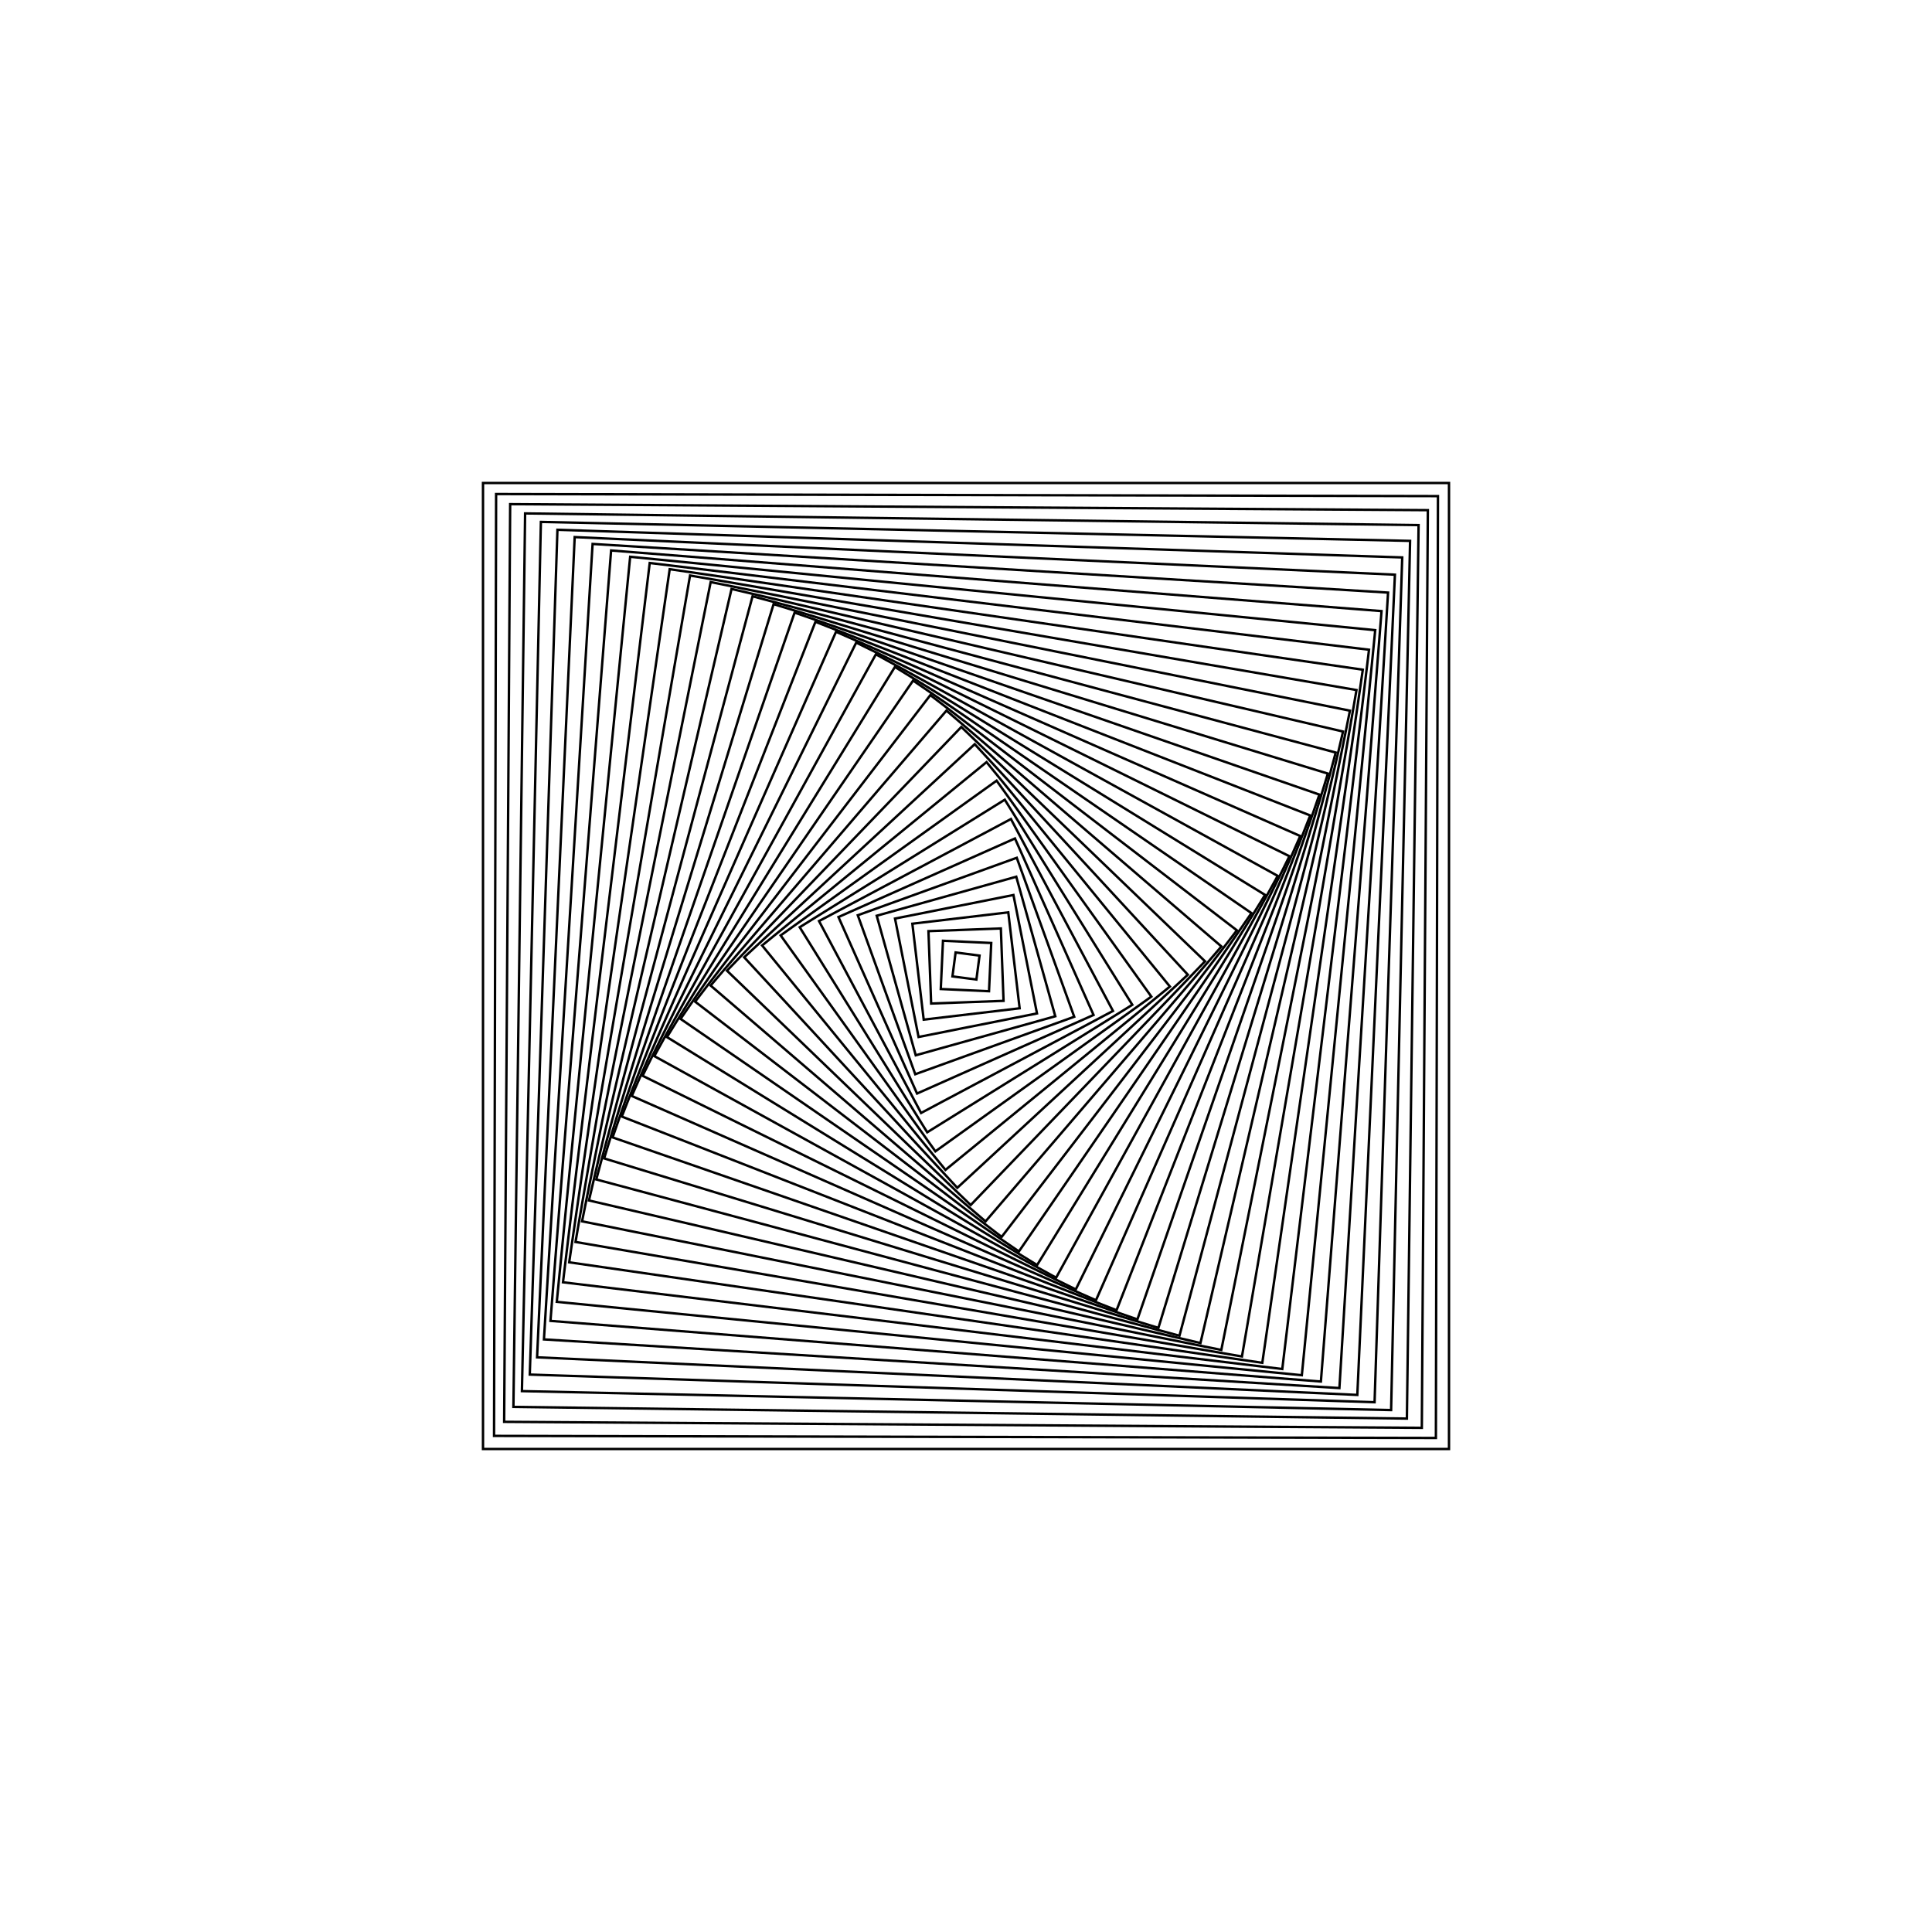<?xml version="1.0"?>
<!DOCTYPE svg PUBLIC '-//W3C//DTD SVG 1.0//EN'
          'http://www.w3.org/TR/2001/REC-SVG-20010904/DTD/svg10.dtd'>
<svg xmlns:xlink="http://www.w3.org/1999/xlink" style="fill-opacity:1; color-rendering:auto; color-interpolation:auto; text-rendering:auto; stroke:black; stroke-linecap:square; stroke-miterlimit:10; shape-rendering:auto; stroke-opacity:1; fill:black; stroke-dasharray:none; font-weight:normal; stroke-width:1; font-family:'Dialog'; font-style:normal; stroke-linejoin:miter; font-size:12px; stroke-dashoffset:0; image-rendering:auto;" width="800" height="800" xmlns="http://www.w3.org/2000/svg"
><!--Generated by the Batik Graphics2D SVG Generator--><defs id="genericDefs"
  /><g
  ><g transform="translate(400,400)"
    ><rect x="-200" width="400" height="400" y="-200" style="fill:none;"
    /></g
    ><g transform="translate(400,400) rotate(0.125)"
    ><rect x="-195" width="390" height="390" y="-195" style="fill:none;"
      /><rect x="-190" y="-190" transform="rotate(0.25)" width="380" style="fill:none;" height="380"
      /><rect x="-185" y="-185" transform="rotate(0.625)" width="370" style="fill:none;" height="370"
      /><rect x="-180" y="-180" transform="rotate(1.125)" width="360" style="fill:none;" height="360"
      /><rect x="-175" y="-175" transform="rotate(1.75)" width="350" style="fill:none;" height="350"
      /><rect x="-170" y="-170" transform="rotate(2.5)" width="340" style="fill:none;" height="340"
      /><rect x="-165" y="-165" transform="rotate(3.375)" width="330" style="fill:none;" height="330"
      /><rect x="-160" y="-160" transform="rotate(4.375)" width="320" style="fill:none;" height="320"
      /><rect x="-155" y="-155" transform="rotate(5.5)" width="310" style="fill:none;" height="310"
      /><rect x="-150" y="-150" transform="rotate(6.75)" width="300" style="fill:none;" height="300"
      /><rect x="-145" y="-145" transform="rotate(8.125)" width="290" style="fill:none;" height="290"
      /><rect x="-140" y="-140" transform="rotate(9.625)" width="280" style="fill:none;" height="280"
      /><rect x="-135" y="-135" transform="rotate(11.25)" width="270" style="fill:none;" height="270"
      /><rect x="-130" y="-130" transform="rotate(13)" width="260" style="fill:none;" height="260"
      /><rect x="-125" y="-125" transform="rotate(14.875)" width="250" style="fill:none;" height="250"
      /><rect x="-120" y="-120" transform="rotate(16.875)" width="240" style="fill:none;" height="240"
      /><rect x="-115" y="-115" transform="rotate(19)" width="230" style="fill:none;" height="230"
      /><rect x="-110" y="-110" transform="rotate(21.25)" width="220" style="fill:none;" height="220"
      /><rect x="-105" y="-105" transform="rotate(23.625)" width="210" style="fill:none;" height="210"
      /><rect x="-100" y="-100" transform="rotate(26.125)" width="200" style="fill:none;" height="200"
      /><rect x="-95" y="-95" transform="rotate(28.75)" width="190" style="fill:none;" height="190"
      /><rect x="-90" y="-90" transform="rotate(31.5)" width="180" style="fill:none;" height="180"
      /><rect x="-85" y="-85" transform="rotate(34.375)" width="170" style="fill:none;" height="170"
      /><rect x="-80" y="-80" transform="rotate(37.375)" width="160" style="fill:none;" height="160"
      /><rect x="-75" y="-75" transform="rotate(40.5)" width="150" style="fill:none;" height="150"
      /><rect x="-70" y="-70" transform="rotate(43.75)" width="140" style="fill:none;" height="140"
      /><rect x="-65" y="-65" transform="rotate(47.125)" width="130" style="fill:none;" height="130"
      /><rect x="-60" y="-60" transform="rotate(50.625)" width="120" style="fill:none;" height="120"
      /><rect x="-55" y="-55" transform="rotate(54.25)" width="110" style="fill:none;" height="110"
      /><rect x="-50" y="-50" transform="rotate(58)" width="100" style="fill:none;" height="100"
      /><rect x="-45" y="-45" transform="rotate(61.875)" width="90" style="fill:none;" height="90"
      /><rect x="-40" y="-40" transform="rotate(65.875)" width="80" style="fill:none;" height="80"
      /><rect x="-35" y="-35" transform="rotate(70)" width="70" style="fill:none;" height="70"
      /><rect x="-30" y="-30" transform="rotate(74.25)" width="60" style="fill:none;" height="60"
      /><rect x="-25" y="-25" transform="rotate(78.625)" width="50" style="fill:none;" height="50"
      /><rect x="-20" y="-20" transform="rotate(83.125)" width="40" style="fill:none;" height="40"
      /><rect x="-15" y="-15" transform="rotate(87.75)" width="30" style="fill:none;" height="30"
      /><rect x="-10" y="-10" transform="rotate(92.5)" width="20" style="fill:none;" height="20"
      /><rect x="-5" y="-5" transform="rotate(97.375)" width="10" style="fill:none;" height="10"
    /></g
  ></g
></svg
>
